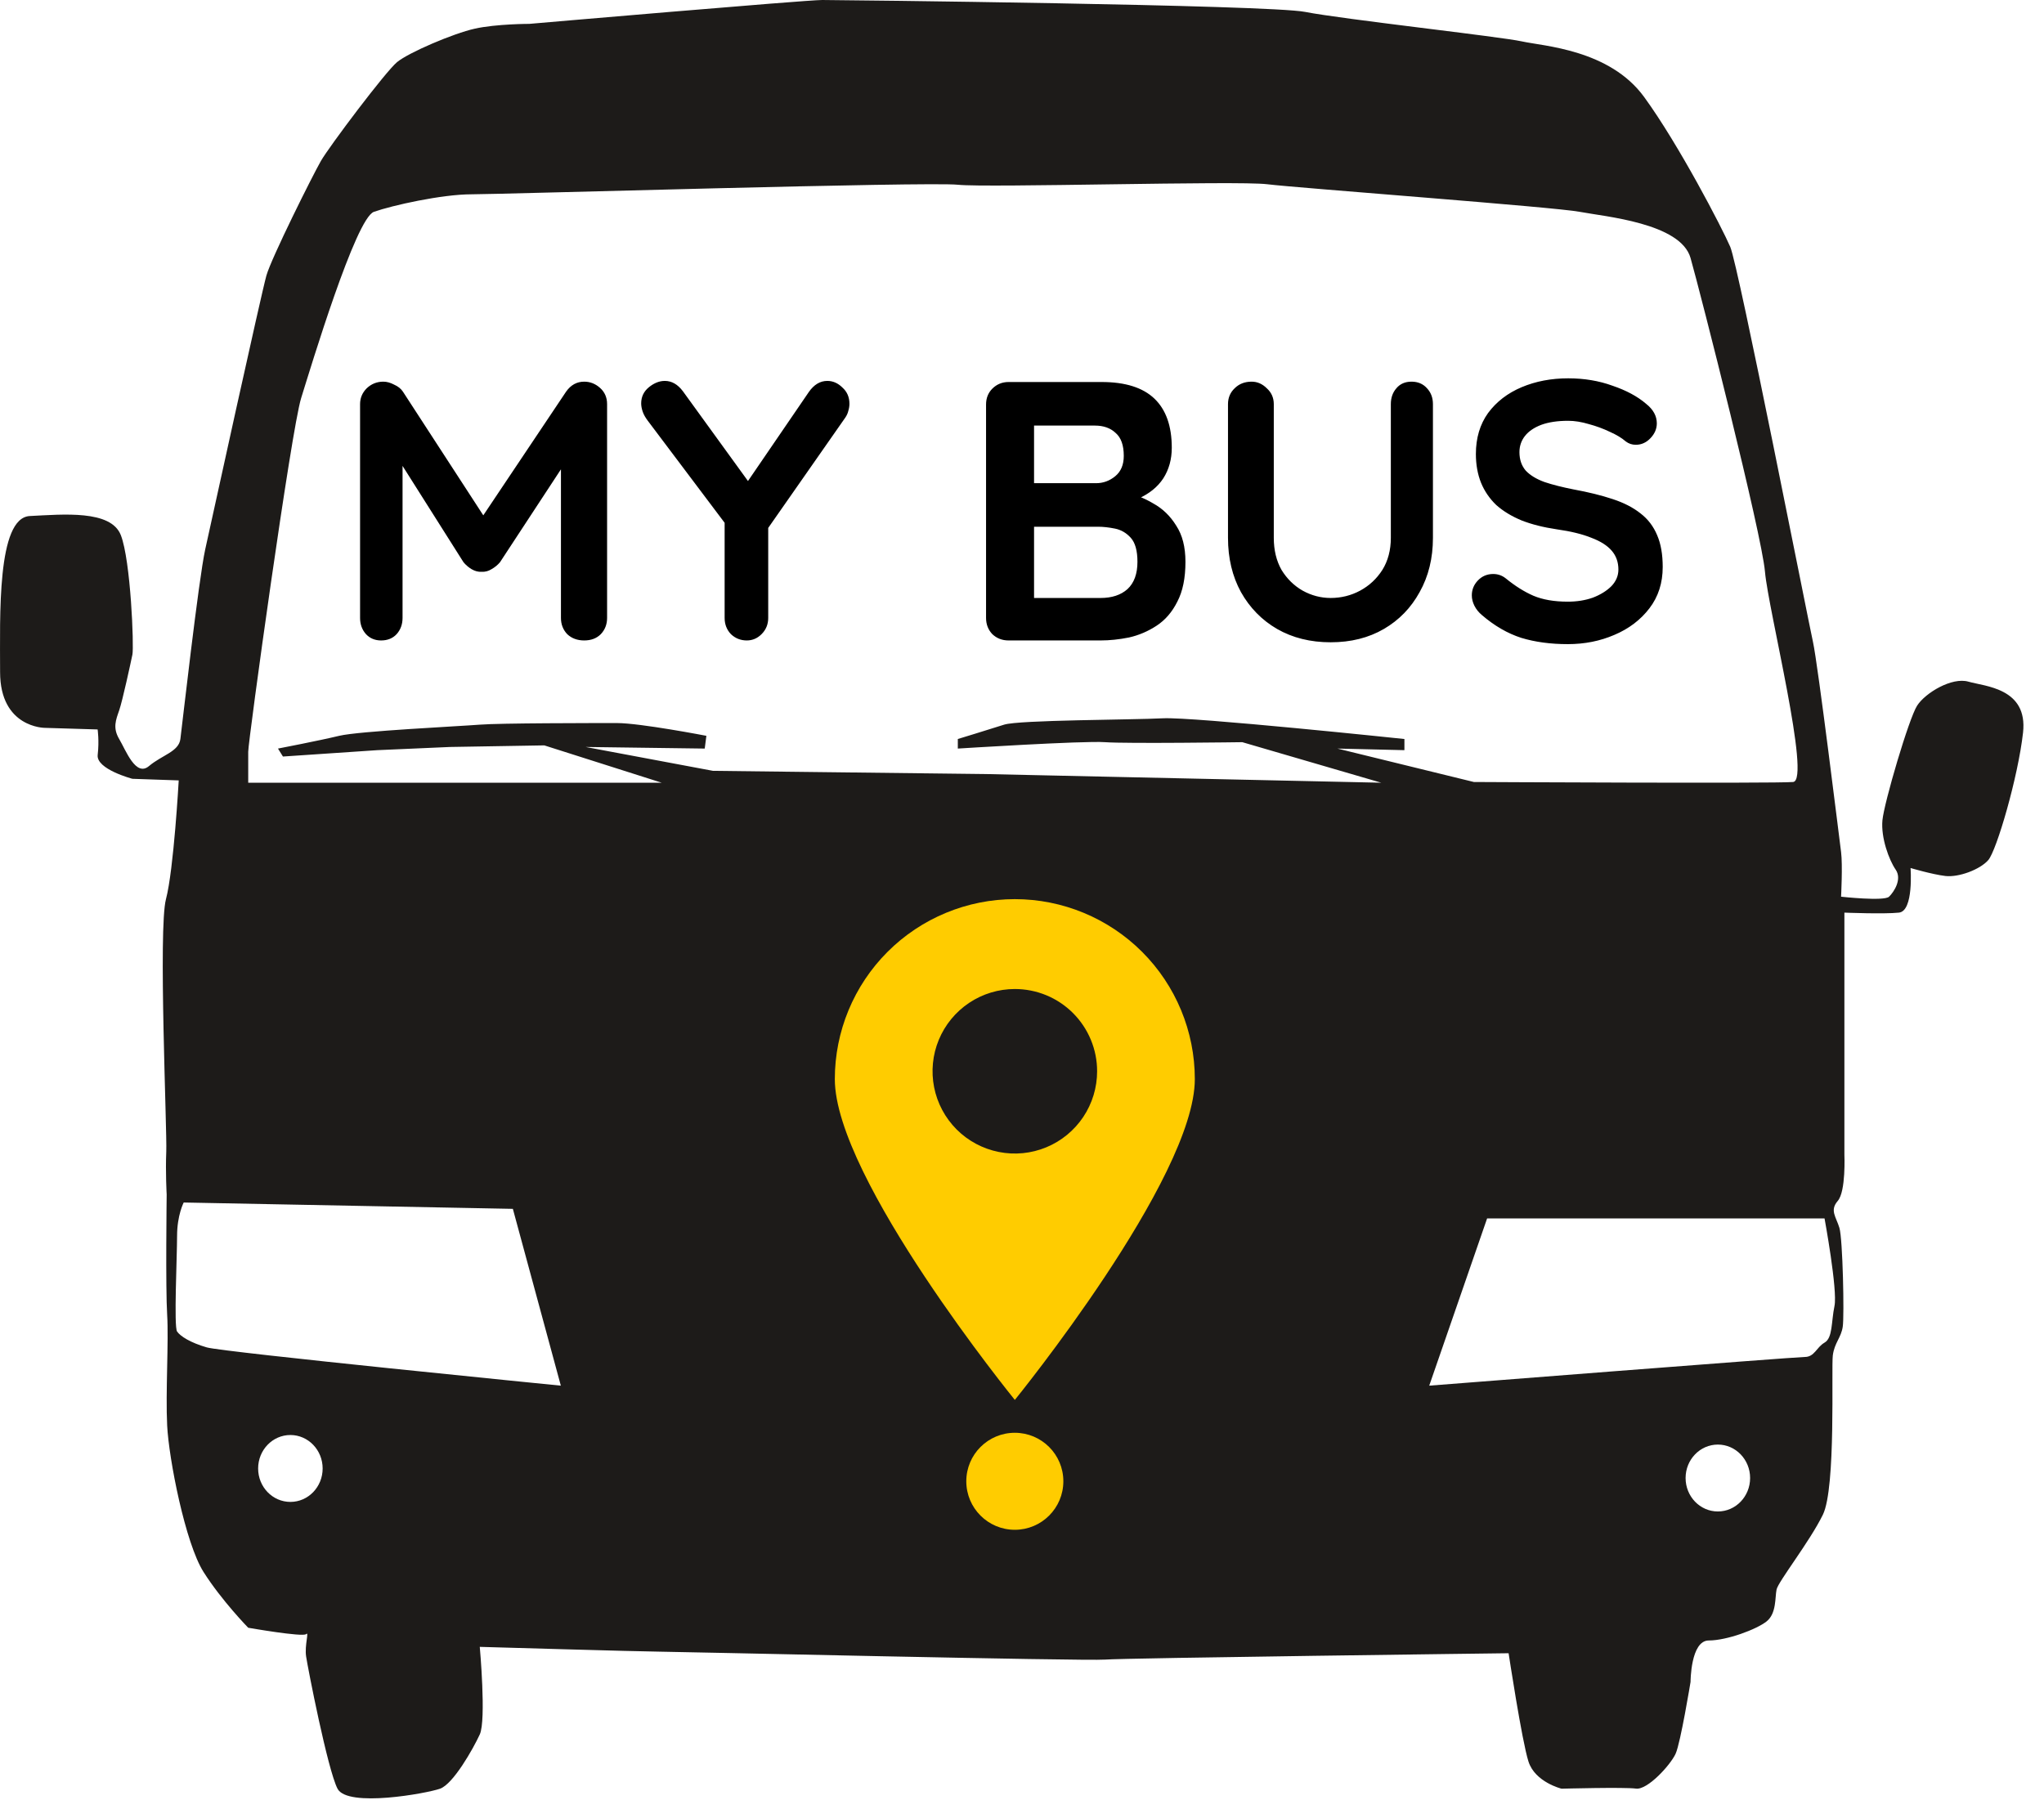 <svg width="87" height="77" viewBox="0 0 87 77" fill="none" xmlns="http://www.w3.org/2000/svg">
<path d="M78.082 55.599C77.941 56.278 78.011 56.956 77.659 57.158C77.307 57.362 77.237 57.769 76.814 57.769C76.392 57.769 60.833 58.99 60.833 58.99L63.297 51.87H77.659C77.659 51.87 78.222 54.921 78.082 55.599ZM73.118 64.346C72.36 64.346 71.745 63.709 71.745 62.922C71.745 62.136 72.36 61.498 73.118 61.498C73.876 61.498 74.491 62.136 74.491 62.922C74.491 63.709 73.876 64.346 73.118 64.346ZM41.964 32.953L30.348 32.816L24.927 31.8L29.996 31.868L30.066 31.325C30.066 31.325 27.25 30.782 26.264 30.782C25.279 30.782 21.266 30.782 20.421 30.85C19.576 30.918 15.282 31.122 14.437 31.325C13.592 31.529 11.832 31.868 11.832 31.868L12.043 32.207L16.056 31.936L19.154 31.8L23.167 31.732L28.165 33.322H10.565V32.003C10.565 31.529 12.395 18.306 12.817 16.951C13.24 15.594 15.141 9.288 15.915 9.018C16.689 8.745 18.802 8.272 20.069 8.272C21.336 8.272 39.5 7.729 40.768 7.865C42.035 8 52.666 7.686 53.933 7.843C55.2 8 66.183 8.813 67.239 9.018C68.295 9.22 71.534 9.492 71.956 10.984C72.379 12.475 74.984 22.714 75.124 24.341C75.265 25.969 77.096 33.223 76.321 33.291C75.547 33.359 62.733 33.291 62.733 33.291L56.926 31.868L59.777 31.936V31.461C59.777 31.461 50.765 30.511 49.498 30.579C48.23 30.647 43.373 30.647 42.739 30.85C42.105 31.054 40.768 31.461 40.768 31.461V31.868C40.768 31.868 46.118 31.529 47.033 31.596C47.949 31.664 52.877 31.596 52.877 31.596L58.791 33.322L41.964 32.953ZM8.804 57.362C8.1 57.158 7.678 56.888 7.537 56.685C7.396 56.481 7.537 53.498 7.537 52.616C7.537 51.734 7.819 51.193 7.819 51.193L21.829 51.463L23.871 58.99C23.871 58.99 9.508 57.565 8.804 57.362ZM12.36 63.939C11.601 63.939 10.987 63.302 10.987 62.516C10.987 61.729 11.601 61.091 12.36 61.091C13.118 61.091 13.733 61.729 13.733 62.516C13.733 63.302 13.118 63.939 12.36 63.939ZM83.784 29.02C83.08 28.816 81.954 29.495 81.602 30.036C81.25 30.579 80.194 34.173 80.123 34.919C80.053 35.665 80.405 36.614 80.686 37.021C80.968 37.428 80.616 37.97 80.405 38.174C80.194 38.377 78.363 38.174 78.363 38.174C78.363 38.174 78.434 36.817 78.363 36.274C78.293 35.733 77.377 28.274 77.166 27.324C76.955 26.376 73.998 11.323 73.646 10.509C73.294 9.695 71.464 6.169 69.985 4.135C68.507 2.101 65.69 1.966 64.775 1.762C63.86 1.559 57.101 0.813 55.552 0.507C54.003 0.202 35.699 -0 34.995 -0C34.29 -0 22.533 1.016 22.533 1.016C22.533 1.016 21.125 1.016 20.21 1.22C19.295 1.423 17.394 2.237 16.901 2.644C16.408 3.051 14.014 6.237 13.662 6.847C13.31 7.458 11.55 10.984 11.339 11.73C11.128 12.475 9.016 22.103 8.734 23.392C8.452 24.68 7.748 30.918 7.678 31.461C7.607 32.003 6.904 32.139 6.34 32.614C5.777 33.089 5.355 31.936 5.073 31.461C4.791 30.986 4.932 30.647 5.073 30.241C5.214 29.834 5.566 28.206 5.636 27.867C5.707 27.528 5.566 23.866 5.143 22.782C4.721 21.697 2.679 21.9 1.271 21.968C-0.137 22.036 0.004 26.24 0.004 28.613C0.004 30.986 1.905 30.986 1.905 30.986L4.155 31.054C4.155 31.054 4.228 31.529 4.158 32.139C4.087 32.748 5.636 33.155 5.636 33.155L7.607 33.223C7.607 33.223 7.396 37.021 7.064 38.279C6.732 39.537 7.115 48.14 7.077 49.022C7.04 49.904 7.094 50.852 7.094 50.852C7.094 50.852 7.044 54.853 7.115 55.976C7.185 57.097 7.044 59.261 7.115 60.684C7.185 62.109 7.889 65.703 8.664 66.923C9.438 68.144 10.565 69.296 10.565 69.296C10.565 69.296 12.888 69.703 13.029 69.567C13.169 69.431 12.958 70.042 13.029 70.517C13.099 70.991 13.944 75.33 14.366 76.148C14.789 76.964 18.168 76.348 18.731 76.148C19.295 75.946 20.139 74.45 20.421 73.839C20.703 73.229 20.421 70.11 20.421 70.11C20.421 70.11 27.391 70.313 28.025 70.313C28.658 70.313 46.189 70.72 47.033 70.652C47.878 70.584 64.212 70.381 64.212 70.381C64.212 70.381 64.775 74.11 65.057 74.991C65.338 75.873 66.465 76.148 66.465 76.148C66.465 76.148 69.14 76.076 69.633 76.144C70.126 76.212 71.112 75.127 71.323 74.653C71.534 74.178 71.956 71.602 71.956 71.602C71.956 71.602 71.956 69.838 72.731 69.838C73.505 69.838 74.772 69.363 75.195 69.024C75.617 68.686 75.547 68.008 75.617 67.669C75.688 67.33 77.025 65.635 77.589 64.482C78.152 63.329 77.941 58.244 78.011 57.701C78.082 57.158 78.363 56.956 78.434 56.481C78.504 56.006 78.434 52.752 78.293 52.277C78.152 51.802 77.87 51.531 78.222 51.124C78.574 50.718 78.504 49.158 78.504 49.158V38.852C78.504 38.852 80.194 38.92 80.827 38.852C81.461 38.783 81.32 36.953 81.32 36.953C81.32 36.953 82.235 37.224 82.799 37.292C83.362 37.36 84.277 37.021 84.629 36.614C84.981 36.208 85.896 33.089 86.108 31.189C86.319 29.291 84.488 29.223 83.784 29.02Z" fill="#1D1B19"/>
<path d="M50.856 45.94C50.856 50.171 43.195 59.597 43.195 59.597C43.195 59.597 35.533 50.171 35.533 45.94C35.533 43.908 36.34 41.959 37.777 40.522C39.214 39.086 41.163 38.278 43.195 38.278C45.227 38.278 47.175 39.086 48.612 40.522C50.049 41.959 50.856 43.908 50.856 45.94Z" fill="#FFCC00"/>
<path d="M46.697 45.606C46.697 46.299 46.492 46.976 46.107 47.552C45.722 48.128 45.175 48.577 44.535 48.842C43.895 49.107 43.191 49.177 42.512 49.041C41.832 48.906 41.208 48.573 40.718 48.083C40.229 47.593 39.895 46.969 39.76 46.29C39.625 45.61 39.694 44.906 39.959 44.266C40.224 43.626 40.673 43.079 41.249 42.694C41.825 42.309 42.502 42.104 43.195 42.104C43.655 42.104 44.111 42.194 44.536 42.37C44.961 42.546 45.347 42.804 45.672 43.129C45.997 43.455 46.255 43.841 46.431 44.266C46.607 44.691 46.698 45.146 46.697 45.606Z" fill="#1D1B19"/>
<path d="M43.194 65.126C44.335 65.126 45.26 64.202 45.26 63.061C45.26 61.92 44.335 60.996 43.194 60.996C42.054 60.996 41.129 61.92 41.129 63.061C41.129 64.202 42.054 65.126 43.194 65.126Z" fill="#FFCC00"/>
<path d="M16.316 16.248C16.463 16.248 16.615 16.29 16.772 16.373C16.94 16.447 17.066 16.546 17.149 16.672L20.968 22.55L20.183 22.518L24.096 16.672C24.295 16.389 24.552 16.248 24.866 16.248C25.117 16.248 25.343 16.337 25.542 16.515C25.741 16.693 25.84 16.923 25.84 17.206V26.306C25.84 26.578 25.751 26.809 25.573 26.997C25.395 27.176 25.159 27.265 24.866 27.265C24.573 27.265 24.332 27.176 24.143 26.997C23.965 26.809 23.876 26.578 23.876 26.306V18.904L24.489 19.045L21.283 23.933C21.188 24.048 21.068 24.148 20.921 24.231C20.785 24.315 20.644 24.352 20.497 24.341C20.361 24.352 20.219 24.315 20.073 24.231C19.936 24.148 19.821 24.048 19.727 23.933L16.725 19.187L17.134 18.354V26.306C17.134 26.578 17.05 26.809 16.882 26.997C16.715 27.176 16.494 27.265 16.222 27.265C15.96 27.265 15.745 27.176 15.578 26.997C15.41 26.809 15.326 26.578 15.326 26.306V17.206C15.326 16.944 15.421 16.719 15.609 16.53C15.808 16.342 16.044 16.248 16.316 16.248ZM35.212 16.216C35.453 16.216 35.668 16.311 35.857 16.499C36.056 16.677 36.155 16.908 36.155 17.191C36.155 17.285 36.14 17.384 36.108 17.489C36.087 17.584 36.045 17.678 35.983 17.772L32.415 22.88L32.698 21.795V26.306C32.698 26.578 32.604 26.809 32.415 26.997C32.237 27.176 32.027 27.265 31.786 27.265C31.524 27.265 31.299 27.176 31.111 26.997C30.932 26.809 30.843 26.578 30.843 26.306V21.921L30.969 22.424L27.574 17.914C27.47 17.777 27.396 17.646 27.354 17.521C27.312 17.395 27.291 17.28 27.291 17.175C27.291 16.892 27.402 16.662 27.622 16.483C27.842 16.305 28.067 16.216 28.297 16.216C28.591 16.216 28.847 16.363 29.067 16.656L32.085 20.821L31.645 20.758L34.427 16.688C34.647 16.373 34.909 16.216 35.212 16.216ZM46.889 16.263C47.895 16.263 48.644 16.499 49.137 16.971C49.629 17.442 49.875 18.139 49.875 19.061C49.875 19.553 49.755 19.988 49.514 20.365C49.273 20.732 48.917 21.02 48.445 21.23C47.974 21.429 47.392 21.528 46.701 21.528L46.764 20.821C47.088 20.821 47.46 20.868 47.879 20.962C48.298 21.046 48.702 21.203 49.089 21.434C49.488 21.654 49.812 21.968 50.064 22.377C50.326 22.775 50.457 23.288 50.457 23.917C50.457 24.609 50.342 25.174 50.111 25.614C49.891 26.055 49.598 26.395 49.231 26.636C48.864 26.877 48.471 27.045 48.052 27.139C47.633 27.223 47.23 27.265 46.842 27.265H42.929C42.656 27.265 42.426 27.176 42.237 26.997C42.059 26.809 41.97 26.578 41.97 26.306V17.222C41.97 16.95 42.059 16.724 42.237 16.546C42.426 16.358 42.656 16.263 42.929 16.263H46.889ZM46.606 18.118H43.809L44.013 17.866V20.711L43.825 20.57H46.653C46.957 20.57 47.23 20.47 47.471 20.271C47.712 20.072 47.832 19.784 47.832 19.407C47.832 18.956 47.717 18.631 47.486 18.432C47.266 18.223 46.973 18.118 46.606 18.118ZM46.732 22.424H43.872L44.013 22.298V25.614L43.856 25.457H46.842C47.324 25.457 47.706 25.332 47.989 25.08C48.272 24.818 48.414 24.43 48.414 23.917C48.414 23.446 48.319 23.105 48.131 22.896C47.942 22.686 47.717 22.555 47.455 22.503C47.193 22.45 46.952 22.424 46.732 22.424ZM60.079 16.248C60.352 16.248 60.572 16.342 60.739 16.53C60.907 16.709 60.991 16.934 60.991 17.206V22.896C60.991 23.765 60.802 24.535 60.425 25.206C60.058 25.876 59.55 26.4 58.901 26.777C58.251 27.155 57.497 27.343 56.638 27.343C55.778 27.343 55.019 27.155 54.359 26.777C53.709 26.4 53.196 25.876 52.819 25.206C52.452 24.535 52.268 23.765 52.268 22.896V17.206C52.268 16.934 52.363 16.709 52.551 16.53C52.74 16.342 52.981 16.248 53.274 16.248C53.515 16.248 53.73 16.342 53.919 16.53C54.118 16.709 54.217 16.934 54.217 17.206V22.896C54.217 23.419 54.327 23.875 54.547 24.263C54.778 24.64 55.076 24.933 55.443 25.143C55.82 25.352 56.218 25.457 56.638 25.457C57.088 25.457 57.507 25.352 57.895 25.143C58.282 24.933 58.597 24.64 58.838 24.263C59.079 23.875 59.199 23.419 59.199 22.896V17.206C59.199 16.934 59.278 16.709 59.435 16.53C59.592 16.342 59.807 16.248 60.079 16.248ZM66.732 27.422C65.999 27.422 65.339 27.333 64.752 27.155C64.165 26.966 63.605 26.641 63.07 26.18C62.934 26.065 62.829 25.934 62.756 25.787C62.683 25.641 62.646 25.494 62.646 25.347C62.646 25.106 62.73 24.897 62.897 24.719C63.075 24.53 63.295 24.436 63.557 24.436C63.757 24.436 63.935 24.499 64.092 24.624C64.49 24.949 64.883 25.195 65.27 25.363C65.669 25.531 66.156 25.614 66.732 25.614C67.12 25.614 67.476 25.557 67.801 25.442C68.126 25.316 68.388 25.153 68.587 24.954C68.786 24.745 68.885 24.509 68.885 24.247C68.885 23.933 68.791 23.666 68.602 23.446C68.414 23.226 68.126 23.042 67.738 22.896C67.35 22.738 66.858 22.618 66.261 22.534C65.695 22.45 65.197 22.325 64.768 22.157C64.338 21.979 63.977 21.759 63.683 21.497C63.4 21.224 63.185 20.91 63.039 20.554C62.892 20.187 62.819 19.779 62.819 19.328C62.819 18.647 62.992 18.066 63.337 17.584C63.694 17.102 64.17 16.735 64.768 16.483C65.365 16.232 66.025 16.106 66.748 16.106C67.429 16.106 68.058 16.211 68.634 16.421C69.221 16.62 69.697 16.876 70.064 17.191C70.368 17.432 70.52 17.709 70.52 18.024C70.52 18.254 70.431 18.464 70.252 18.652C70.074 18.841 69.865 18.935 69.624 18.935C69.467 18.935 69.325 18.888 69.2 18.794C69.032 18.647 68.807 18.511 68.524 18.385C68.241 18.249 67.942 18.139 67.628 18.055C67.314 17.961 67.02 17.914 66.748 17.914C66.297 17.914 65.915 17.971 65.601 18.086C65.297 18.202 65.066 18.359 64.909 18.558C64.752 18.757 64.673 18.988 64.673 19.249C64.673 19.564 64.762 19.826 64.941 20.035C65.129 20.234 65.396 20.397 65.742 20.522C66.088 20.638 66.502 20.742 66.984 20.837C67.612 20.952 68.162 21.088 68.634 21.245C69.116 21.402 69.514 21.607 69.828 21.858C70.142 22.099 70.378 22.408 70.535 22.786C70.693 23.152 70.771 23.603 70.771 24.137C70.771 24.818 70.583 25.405 70.205 25.897C69.828 26.39 69.331 26.767 68.712 27.029C68.105 27.291 67.445 27.422 66.732 27.422Z" fill="black"/>
</svg>
